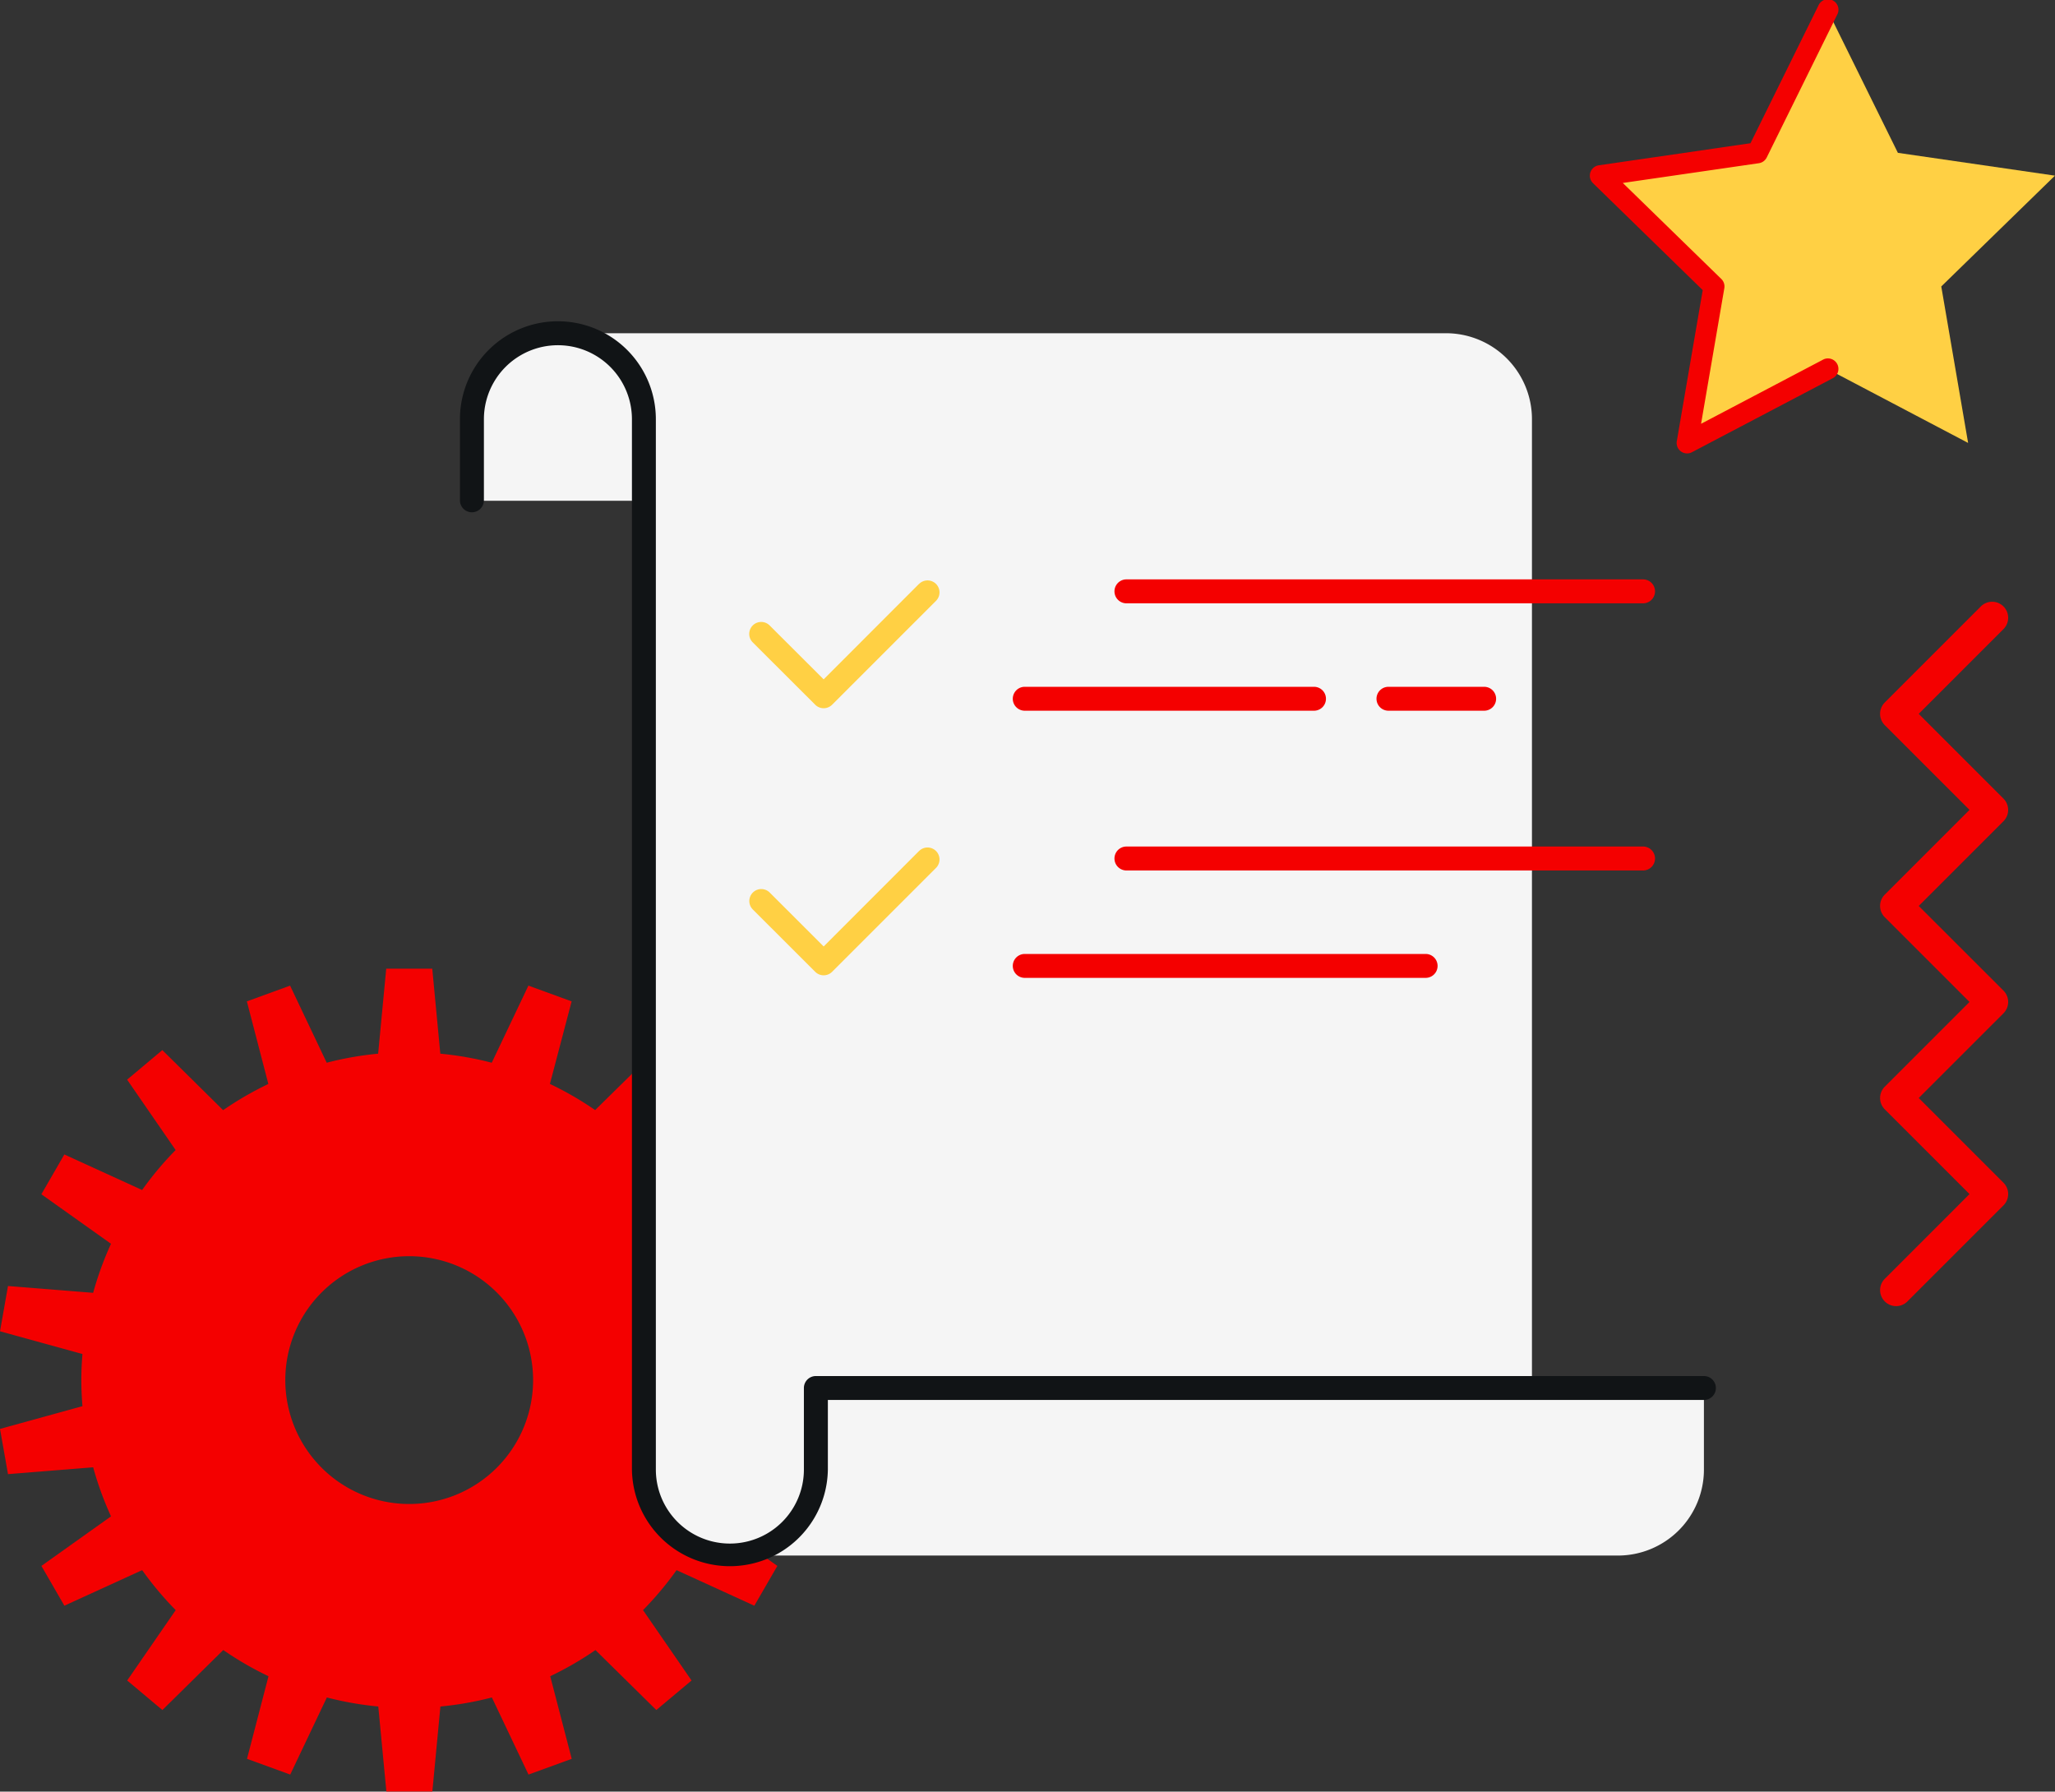 <svg xmlns="http://www.w3.org/2000/svg" width="113.602" height="99.039" viewBox="0 0 113.602 99.039">
  <rect x="0" y="0" width="113.602" height="99.039" fill="#333333" stroke="none"/>
  <g id="ic_actividades_especiales" transform="translate(0 -7.427)">
    <path id="Trazado_7770" data-name="Trazado 7770" d="M59.237,65.04a.885.885,0,0,1-.627-1.51l4.684-4.684L58.61,54.162a.886.886,0,0,1,0-1.252l4.684-4.684L58.61,43.543a.886.886,0,0,1,0-1.252l4.684-4.684L58.61,32.924a.886.886,0,0,1,0-1.252l5.31-5.31a.885.885,0,1,1,1.252,1.252L60.487,32.3l4.684,4.684a.886.886,0,0,1,0,1.252l-4.684,4.683L65.172,47.6a.886.886,0,0,1,0,1.252l-4.684,4.683,4.684,4.684a.886.886,0,0,1,0,1.252l-5.31,5.308A.875.875,0,0,1,59.237,65.04Z" transform="translate(45.582 14.589)" fill="#f40000"/>
    <path id="Trazado_7771" data-name="Trazado 7771" d="M40.75,60.235c0-.486-.025-.965-.064-1.443l4.558-1.256-.442-2.5-4.708.376a17.763,17.763,0,0,0-.987-2.711l3.849-2.738-1.272-2.2-4.3,1.966a18.2,18.2,0,0,0-1.854-2.209l2.682-3.892L36.27,41.993,32.9,45.309a17.98,17.98,0,0,0-2.5-1.446L31.6,39.3l-2.389-.871-2.027,4.262a17.955,17.955,0,0,0-2.843-.5l-.445-4.7H21.351l-.447,4.7a18.026,18.026,0,0,0-2.843.5l-2.025-4.262-2.389.871,1.188,4.565a18.3,18.3,0,0,0-2.5,1.448L8.974,41.994,7.027,43.626l2.682,3.892a18.021,18.021,0,0,0-1.852,2.209l-4.3-1.965-1.27,2.2L6.136,52.7a18.15,18.15,0,0,0-.987,2.711L.442,55.034,0,57.537l4.558,1.256c-.039.477-.062.956-.062,1.443s.023.964.062,1.441L0,62.934l.442,2.5,4.708-.378a17.954,17.954,0,0,0,.987,2.711L2.289,70.507l1.27,2.2,4.3-1.966a18.35,18.35,0,0,0,1.854,2.21l-2.682,3.89,1.947,1.633,3.365-3.317a18.115,18.115,0,0,0,2.5,1.448l-1.188,4.567,2.389.869,2.025-4.262a18.029,18.029,0,0,0,2.843.5l.447,4.7h2.542l.445-4.7a18.016,18.016,0,0,0,2.845-.5l2.025,4.262,2.389-.869-1.188-4.567a18.287,18.287,0,0,0,2.5-1.446l3.365,3.315,1.947-1.633-2.682-3.89a18.35,18.35,0,0,0,1.854-2.21l4.3,1.966,1.272-2.2L39.107,67.77a17.694,17.694,0,0,0,.987-2.711l4.708.378.442-2.5-4.558-1.257C40.725,61.2,40.75,60.72,40.75,60.235ZM22.623,67.084a6.849,6.849,0,1,1,6.847-6.849A6.849,6.849,0,0,1,22.623,67.084Z" transform="translate(0 23.483)" fill="#f40000"/>
    <path id="Trazado_7772" data-name="Trazado 7772" d="M28.908,85.338a4.753,4.753,0,0,1-4.754-4.754V27.031H14.646V22.523A4.754,4.754,0,0,1,19.4,17.769H68.493a4.753,4.753,0,0,1,4.754,4.754V76.076h9.506v4.508A4.753,4.753,0,0,1,78,85.338Z" transform="translate(11.441 8.079)" fill="#f5f5f5"/>
    <path id="Trazado_7773" data-name="Trazado 7773" d="M32.638,25.634,26.9,31.376a.661.661,0,0,1,.935,0L24.382,27.93h0a.661.661,0,1,0-.935.935h0L26.9,32.312a.661.661,0,0,0,.935,0l5.743-5.743h0a.661.661,0,1,0-.935-.935Z" transform="translate(18.165 14.072)" fill="#ffd044"/>
    <path id="Trazado_7774" data-name="Trazado 7774" d="M66.3,25.408H37.69a.662.662,0,0,0,0,1.323H66.3a.662.662,0,0,0,0-1.323ZM48.083,31.346H32.094a.661.661,0,0,0,0,1.322h15.99a.661.661,0,1,0,0-1.322Zm9.4,0H52.2a.661.661,0,0,0,0,1.322h5.29a.661.661,0,0,0,0-1.322Z" transform="translate(24.555 14.047)" fill="#f40000"/>
    <path id="Trazado_7775" data-name="Trazado 7775" d="M32.638,33.925,26.9,39.667a.661.661,0,0,1,.935,0l-3.448-3.447h0a.661.661,0,0,0-.935.935h0L26.9,40.6a.661.661,0,0,0,.935,0l5.743-5.743h0a.661.661,0,0,0-.935-.935Z" transform="translate(18.165 20.548)" fill="#ffd044"/>
    <path id="Trazado_7776" data-name="Trazado 7776" d="M66.3,33.7H37.69a.662.662,0,0,0,0,1.323H66.3a.662.662,0,0,0,0-1.323Zm-12.05,5.938H32.094a.661.661,0,0,0,0,1.322H54.255a.661.661,0,1,0,0-1.322Z" transform="translate(24.555 20.523)" fill="#f40000"/>
    <path id="Trazado_7777" data-name="Trazado 7777" d="M15.6,27.321V22.813a4.091,4.091,0,1,1,8.183,0V80.874a5.416,5.416,0,0,0,10.831,0V76.366a.662.662,0,0,1-.663.661H83.043a.661.661,0,1,0,0-1.322H33.95a.661.661,0,0,0-.661.661v4.508a4.092,4.092,0,1,1-8.184,0V22.813a5.415,5.415,0,1,0-10.83,0v4.508h0a.662.662,0,0,0,1.323,0Z" transform="translate(11.151 7.789)" fill="#111416"/>
    <path id="Trazado_7778" data-name="Trazado 7778" d="M62.236,27.574l-7.768,4.084,1.483-8.649-6.284-6.125,8.684-1.262,3.884-7.869,3.883,7.869L74.8,16.883l-6.284,6.125L70,31.658Z" transform="translate(38.799 0.254)" fill="#ffd044"/>
    <path id="Trazado_7779" data-name="Trazado 7779" d="M62.22,27.316,54.452,31.4a.578.578,0,0,1,.841.609l1.484-8.649a.58.58,0,0,0-.167-.513l-6.284-6.124A.577.577,0,0,1,50,17.71l8.685-1.261a.58.58,0,0,0,.436-.317l3.883-7.869h0A.579.579,0,1,0,61.97,7.75h0l-3.883,7.869a.578.578,0,0,1,.435-.317l-8.683,1.263a.579.579,0,0,0-.322.987L55.8,23.677a.581.581,0,0,1-.166-.513l-1.484,8.649a.578.578,0,0,0,.841.611l7.768-4.082h0a.58.58,0,1,0-.54-1.026Z" transform="translate(38.545 0)" fill="#f40000"/>
  </g>
</svg>
